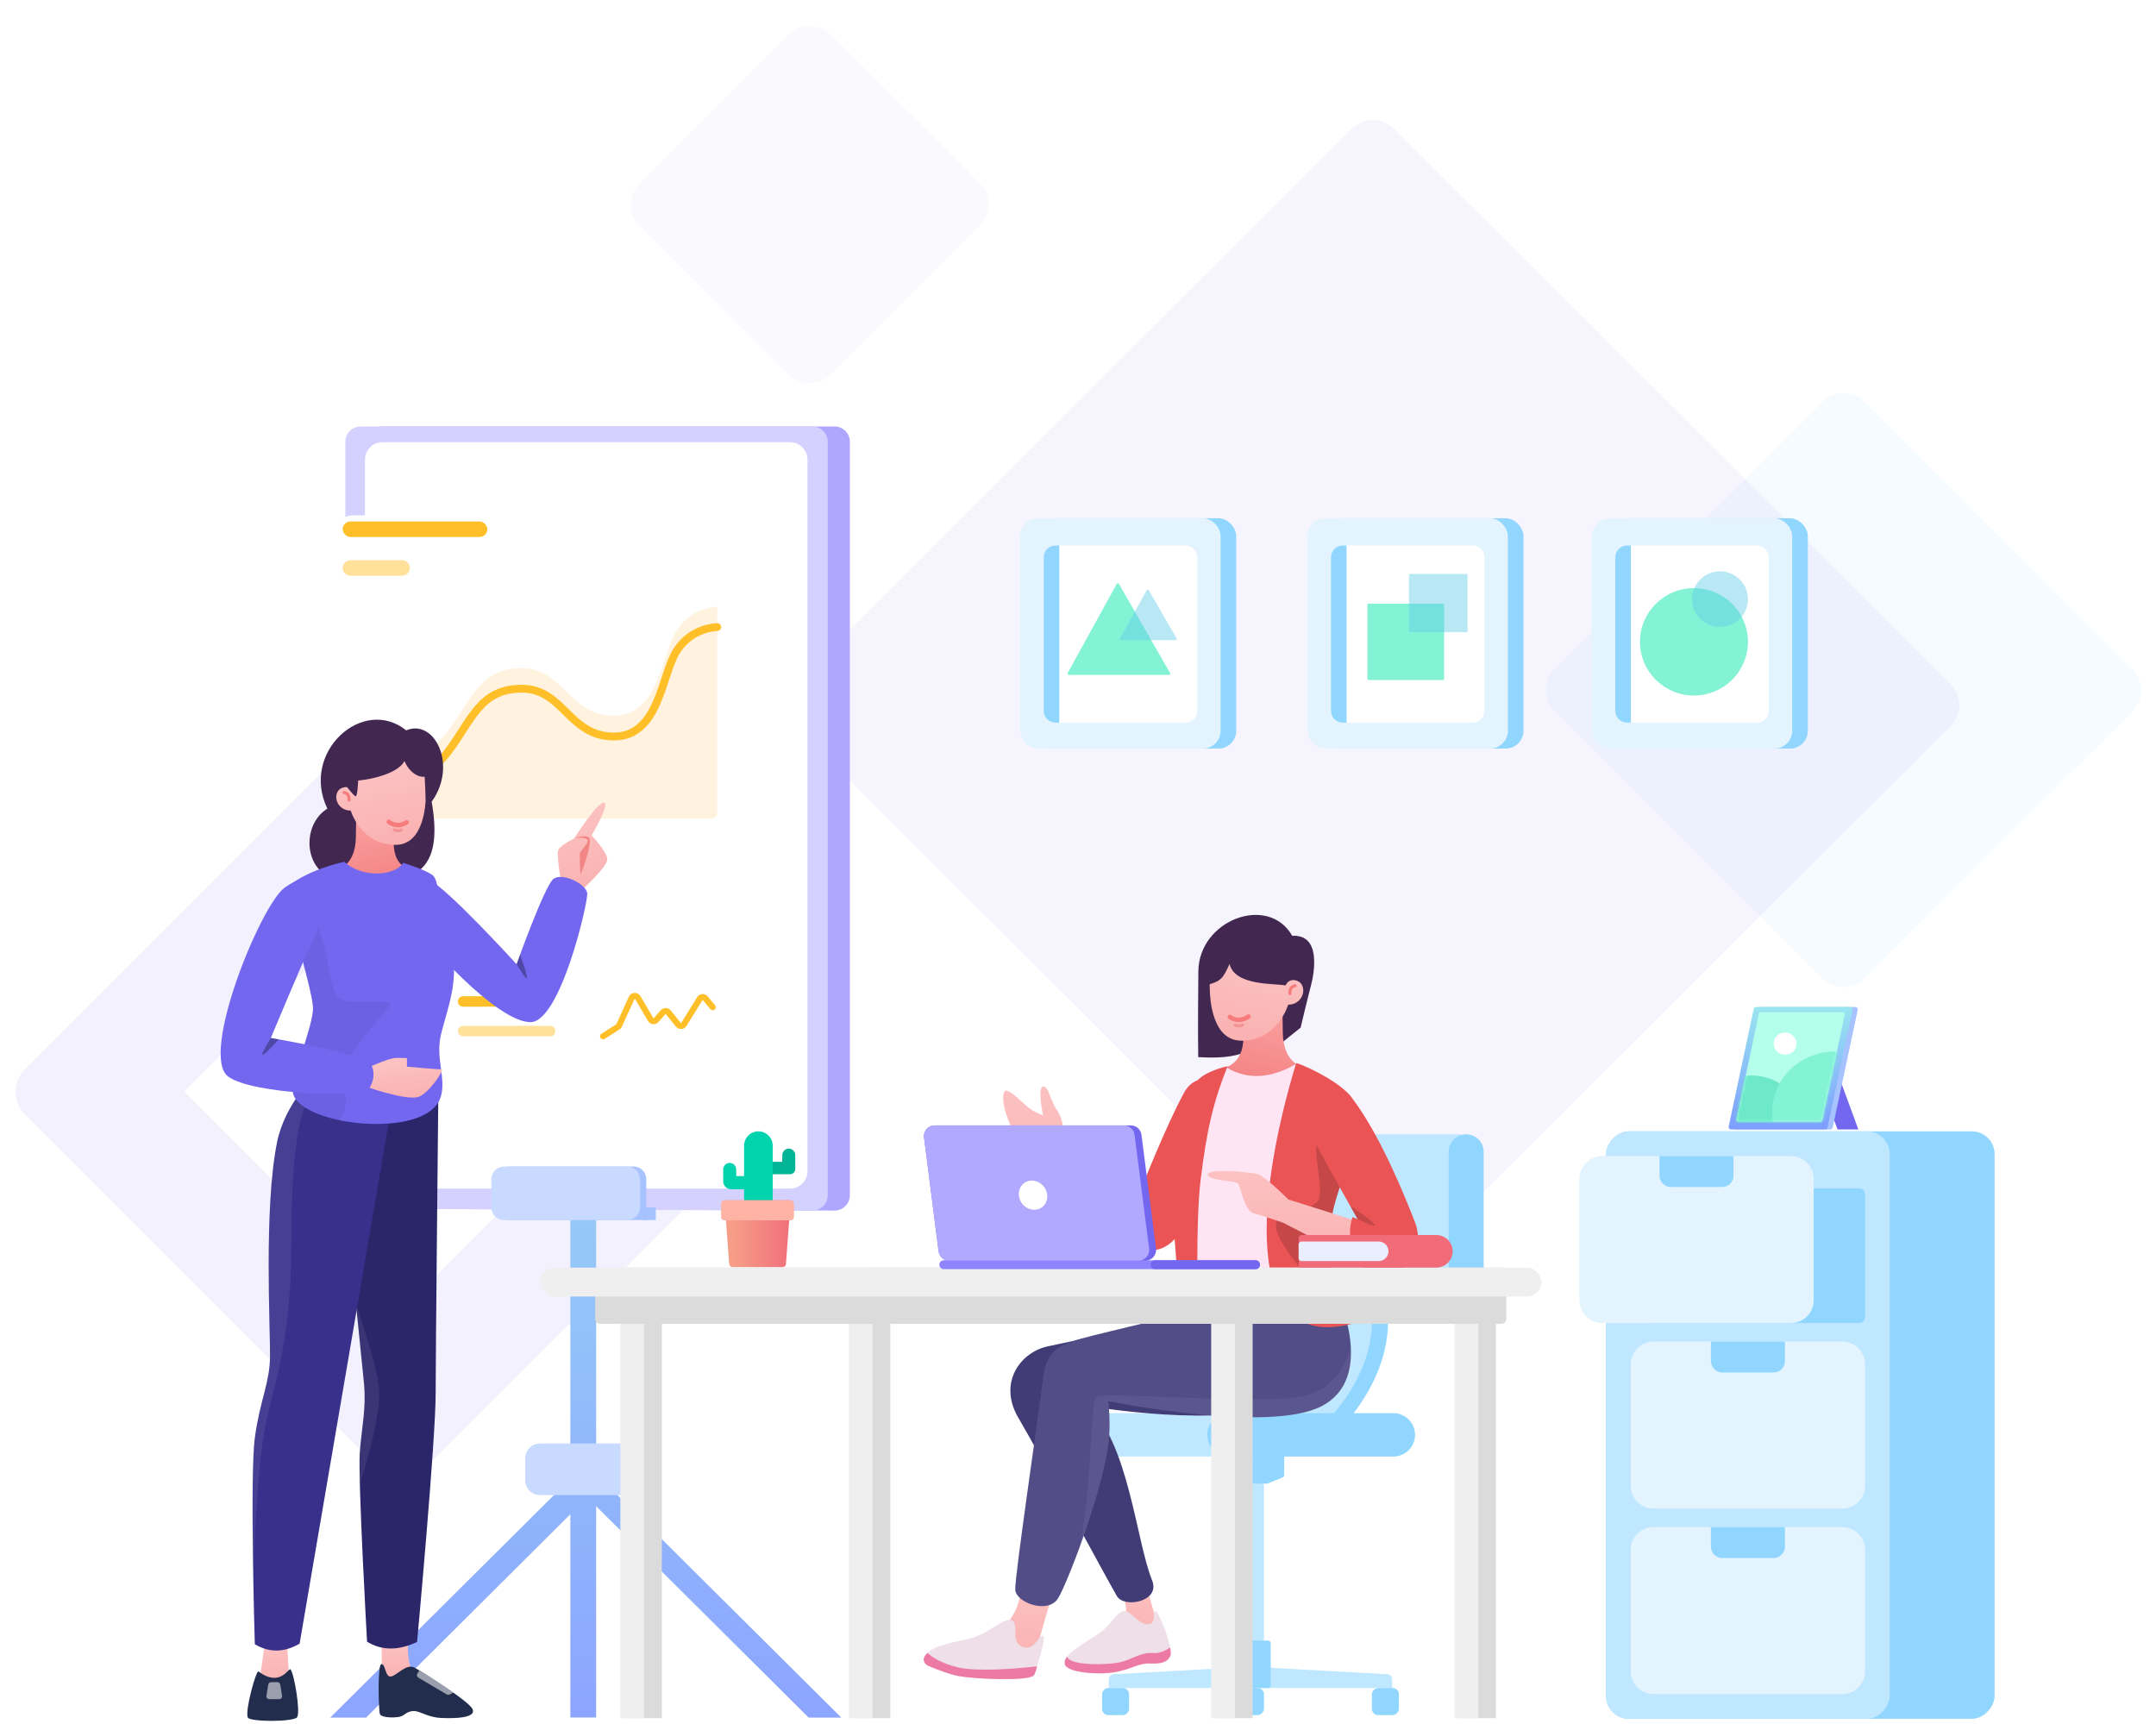 <svg width="728" height="582" viewBox="0 0 728 582" fill="none" xmlns="http://www.w3.org/2000/svg">
<path opacity="0.15" fill-rule="evenodd" clip-rule="evenodd" d="M524.947 240.08C521.03 236.173 521.03 229.827 524.947 225.92L615.439 135.65C619.342 131.756 625.661 131.756 629.564 135.65L720.056 225.92C723.973 229.827 723.973 236.173 720.056 240.08L629.564 330.35C625.661 334.244 619.342 334.244 615.439 330.35L524.947 240.08Z" fill="#BFE7FF"/>
<g opacity="0.038" filter="url(#filter0_f_13_4073)">
<path fill-rule="evenodd" clip-rule="evenodd" d="M215.964 76.156C212.048 72.249 212.048 65.903 215.964 61.996L266.385 11.699C270.288 7.805 276.607 7.805 280.51 11.699L330.931 61.996C334.848 65.903 334.848 72.249 330.931 76.156L280.51 126.453C276.607 130.346 270.288 130.346 266.385 126.453L215.964 76.156Z" fill="#7367F0"/>
</g>
<path opacity="0.066" fill-rule="evenodd" clip-rule="evenodd" d="M268.439 245.149C264.522 241.242 264.522 234.897 268.439 230.99L456.478 43.413C460.381 39.519 466.699 39.519 470.602 43.413L658.641 230.99C662.558 234.897 662.558 241.242 658.641 245.149L470.602 432.726C466.699 436.62 460.381 436.62 456.478 432.726L268.439 245.149Z" fill="#7367F0"/>
<path opacity="0.09" fill-rule="evenodd" clip-rule="evenodd" d="M143.744 240.969C139.509 236.733 132.633 236.742 128.387 240.988L8.452 360.923C4.206 365.169 4.197 372.045 8.433 376.28L128.074 495.921C132.309 500.157 139.185 500.148 143.431 495.902L263.366 375.967C267.612 371.721 267.62 364.845 263.385 360.61L143.744 240.969ZM62.193 368.535L135.999 294.729L209.624 368.354L135.818 442.16L62.193 368.535Z" fill="#7367F0"/>
<path fill-rule="evenodd" clip-rule="evenodd" d="M201.293 347L201.292 490.767L201.439 490.625L201.405 497.757L284.073 579.951H273.053L201.292 508.567L201.293 579.912H192.588L192.588 511.289L123.608 579.951H111.5L192.588 499.308L192.588 347H201.293Z" fill="url(#paint0_linear_13_4073)"/>
<path fill-rule="evenodd" clip-rule="evenodd" d="M217.613 492.4C217.613 489.639 215.375 487.4 212.613 487.4H182.355C179.594 487.4 177.355 489.639 177.355 492.4V499.814C177.355 502.575 179.594 504.814 182.355 504.814H212.613C215.375 504.814 217.613 502.575 217.613 499.814V492.4Z" fill="#C8DAFF"/>
<path fill-rule="evenodd" clip-rule="evenodd" d="M129.25 144H281.801C284.655 144 286.967 146.304 286.967 149.146V403.6C286.967 406.363 284.781 408.618 282.038 408.741L281.781 408.747L129.23 408.156C126.385 408.145 124.084 405.844 124.084 403.009V149.146C124.084 146.304 126.397 144 129.25 144Z" fill="#AFA7FF"/>
<path fill-rule="evenodd" clip-rule="evenodd" d="M121.777 144H274.329C277.182 144 279.495 146.304 279.495 149.146V403.6C279.495 406.363 277.309 408.618 274.565 408.741L274.309 408.747L121.757 408.156C118.912 408.145 116.611 405.844 116.611 403.009V149.146C116.611 146.304 118.924 144 121.777 144Z" fill="#D5D1FF"/>
<path fill-rule="evenodd" clip-rule="evenodd" d="M129.141 149.317H266.755C270.019 149.317 272.665 151.953 272.665 155.204V395.436C272.665 398.688 270.019 401.323 266.755 401.323H129.141C125.877 401.323 123.23 398.688 123.23 395.436V155.204C123.23 151.953 125.877 149.317 129.141 149.317Z" fill="white"/>
<path fill-rule="evenodd" clip-rule="evenodd" d="M172.33 393.88H213.958C216.316 393.88 218.228 395.784 218.228 398.133V411.957H172.33C169.972 411.957 168.061 410.052 168.061 407.703V398.133C168.061 395.784 169.972 393.88 172.33 393.88Z" fill="#A7C3FF"/>
<path fill-rule="evenodd" clip-rule="evenodd" d="M217.16 407.703H221.43V411.957H217.16V407.703Z" fill="#A7C3FF"/>
<path fill-rule="evenodd" clip-rule="evenodd" d="M170.195 393.88H211.823C214.181 393.88 216.093 395.784 216.093 398.133V407.703C216.093 410.052 214.181 411.957 211.823 411.957H170.195C167.837 411.957 165.926 410.052 165.926 407.703V398.133C165.926 395.784 167.837 393.88 170.195 393.88Z" fill="#C8DAFF"/>
<rect x="349.771" y="175" width="67.653" height="77.75" rx="6" fill="#91D6FF"/>
<rect x="344.5" y="175" width="67.653" height="77.75" rx="6" fill="#E3F4FF"/>
<path fill-rule="evenodd" clip-rule="evenodd" d="M352.408 188.173C352.408 185.964 354.199 184.173 356.408 184.173H400.246C402.456 184.173 404.246 185.964 404.246 188.173V240.014C404.246 242.224 402.456 244.014 400.246 244.014H356.408C354.199 244.014 352.408 242.224 352.408 240.014V188.173Z" fill="white"/>
<path d="M352.408 188.173C352.408 185.964 354.199 184.173 356.408 184.173H357.68V244.014H356.408C354.199 244.014 352.408 242.224 352.408 240.014V188.173Z" fill="#91D6FF"/>
<path fill-rule="evenodd" clip-rule="evenodd" d="M394.763 227.879C395.073 227.879 395.267 227.544 395.112 227.275L377.804 197.118C377.648 196.845 377.253 196.848 377.102 197.124L360.501 227.281C360.353 227.55 360.547 227.879 360.854 227.879H394.763Z" fill="#83F2D5"/>
<path opacity="0.447" fill-rule="evenodd" clip-rule="evenodd" d="M396.94 216.134C397.25 216.134 397.444 215.798 397.289 215.529L387.904 199.279C387.747 199.008 387.354 199.011 387.202 199.286L378.201 215.536C378.052 215.804 378.246 216.134 378.553 216.134H396.94Z" fill="#63CBE8"/>
<rect x="446.771" y="175" width="67.653" height="77.75" rx="6" fill="#91D6FF"/>
<rect x="441.5" y="175" width="67.653" height="77.75" rx="6" fill="#E3F4FF"/>
<path fill-rule="evenodd" clip-rule="evenodd" d="M449.408 188.173C449.408 185.964 451.199 184.173 453.408 184.173H497.246C499.456 184.173 501.246 185.964 501.246 188.173V240.014C501.246 242.224 499.456 244.014 497.246 244.014H453.408C451.199 244.014 449.408 242.224 449.408 240.014V188.173Z" fill="white"/>
<rect x="461.709" y="203.829" width="25.919" height="25.771" rx="0.403" fill="#83F2D5"/>
<rect opacity="0.447" x="475.766" y="193.782" width="19.769" height="19.656" rx="0.403" fill="#63CBE8"/>
<path d="M449.408 188.173C449.408 185.964 451.199 184.173 453.408 184.173H454.68V244.014H453.408C451.199 244.014 449.408 242.224 449.408 240.014V188.173Z" fill="#91D6FF"/>
<rect x="542.771" y="175" width="67.653" height="77.75" rx="6" fill="#91D6FF"/>
<rect x="537.5" y="175" width="67.653" height="77.75" rx="6" fill="#E3F4FF"/>
<path fill-rule="evenodd" clip-rule="evenodd" d="M545.408 188.173C545.408 185.964 547.199 184.173 549.408 184.173H593.246C595.456 184.173 597.246 185.964 597.246 188.173V240.014C597.246 242.224 595.456 244.014 593.246 244.014H549.408C547.199 244.014 545.408 242.224 545.408 240.014V188.173Z" fill="white"/>
<ellipse cx="571.985" cy="216.714" rx="18.231" ry="18.127" fill="#83F2D5"/>
<ellipse opacity="0.447" cx="580.771" cy="202.3" rx="9.445" ry="9.391" fill="#63CBE8"/>
<path d="M545.408 188.173C545.408 185.964 547.199 184.173 549.408 184.173H550.68V244.014H549.408C547.199 244.014 545.408 242.224 545.408 240.014V188.173Z" fill="#91D6FF"/>
<g filter="url(#filter1_dd_13_4073)">
<path fill-rule="evenodd" clip-rule="evenodd" d="M103.5 319.389C103.5 316.413 105.913 314 108.889 314H254.981C257.957 314 260.369 316.413 260.369 319.389V366.9C260.369 369.876 257.957 372.289 254.981 372.289H108.889C105.913 372.289 103.5 369.876 103.5 366.9V319.389Z" fill="white"/>
</g>
<path opacity="0.465" d="M154.615 348.149C154.615 347.173 155.406 346.383 156.382 346.383H185.75C186.726 346.383 187.517 347.173 187.517 348.149C187.517 349.124 186.726 349.915 185.75 349.915H156.382C155.406 349.915 154.615 349.124 154.615 348.149Z" fill="#FFBF29"/>
<path d="M154.615 338.14C154.615 337.164 155.406 336.373 156.382 336.373H174C174.975 336.373 175.766 337.164 175.766 338.14C175.766 339.115 174.975 339.906 174 339.906H156.382C155.406 339.906 154.615 339.115 154.615 338.14Z" fill="#FFBF29"/>
<path d="M212.343 336.535C212.847 335.425 214.154 334.935 215.261 335.441C215.627 335.608 215.94 335.872 216.166 336.204L216.247 336.331L220.567 343.695C220.609 343.765 220.699 343.788 220.769 343.747L220.787 343.734L220.804 343.718L223.103 341.113C223.909 340.199 225.302 340.114 226.213 340.922C226.273 340.975 226.33 341.031 226.384 341.09L226.462 341.181L229.834 345.331C229.885 345.394 229.977 345.403 230.04 345.352L230.058 345.335L230.072 345.315L235.398 336.691C236.038 335.654 237.396 335.334 238.431 335.975C238.591 336.075 238.738 336.194 238.867 336.331L238.961 336.436L241.442 339.408C241.807 339.845 241.749 340.494 241.313 340.859C240.902 341.204 240.301 341.172 239.928 340.8L239.865 340.73L237.384 337.758C237.374 337.746 237.362 337.736 237.349 337.728C237.291 337.692 237.219 337.701 237.172 337.745L237.147 337.775L231.821 346.4C231.692 346.609 231.529 346.795 231.339 346.95C230.428 347.693 229.102 347.586 228.321 346.727L228.239 346.632L224.867 342.483C224.862 342.476 224.857 342.471 224.851 342.465C224.8 342.42 224.727 342.417 224.673 342.452L224.643 342.478L222.344 345.083C222.191 345.257 222.011 345.406 221.811 345.523C220.797 346.121 219.501 345.813 218.859 344.842L218.795 344.739L214.474 337.376C214.459 337.349 214.436 337.329 214.408 337.316C214.347 337.288 214.276 337.306 214.235 337.356L214.214 337.389L210.004 346.647C209.847 346.992 209.605 347.29 209.301 347.513L209.184 347.593L204.192 350.782C203.714 351.088 203.078 350.947 202.773 350.467C202.484 350.014 202.594 349.421 203.01 349.098L203.087 349.044L208.078 345.855C208.094 345.845 208.108 345.832 208.119 345.817L208.133 345.792L212.343 336.535Z" fill="#FFBF29"/>
<ellipse cx="132.583" cy="343.733" rx="12.044" ry="12.07" fill="#FFBF29"/>
<g filter="url(#filter2_dd_13_4073)">
<path fill-rule="evenodd" clip-rule="evenodd" d="M103.5 171C103.5 166.582 107.082 163 111.5 163H251.977C256.395 163 259.977 166.582 259.977 171V287.215C259.977 291.633 256.395 295.215 251.977 295.215H111.5C107.082 295.215 103.5 291.633 103.5 287.215V171Z" fill="white"/>
</g>
<mask id="mask0_13_4073" style="mask-type:alpha" maskUnits="userSpaceOnUse" x="103" y="163" width="157" height="133">
<path fill-rule="evenodd" clip-rule="evenodd" d="M103.5 171C103.5 166.582 107.082 163 111.5 163H251.977C256.395 163 259.977 166.582 259.977 171V287.215C259.977 291.633 256.395 295.215 251.977 295.215H111.5C107.082 295.215 103.5 291.633 103.5 287.215V171Z" fill="white"/>
</mask>
<g mask="url(#mask0_13_4073)">
<path opacity="0.415" fill-rule="evenodd" clip-rule="evenodd" d="M124.434 263.043C124.434 263.043 142.994 257.736 151.178 246.904C159.362 236.073 162.121 225.574 176.197 225.574C190.273 225.574 192.077 241.654 207.293 241.654C222.509 241.654 223.341 221.147 228.399 213.005C233.456 204.862 242.184 204.862 242.184 204.862V274.617C242.184 275.589 241.396 276.377 240.424 276.377H126.194C125.222 276.377 124.434 275.589 124.434 274.617V263.043Z" fill="#FFE3B5"/>
<g filter="url(#filter3_d_13_4073)">
<path d="M124.434 264.167C124.434 264.167 142.994 258.837 151.178 247.959C159.362 237.08 162.121 226.535 176.197 226.535C190.273 226.535 192.077 242.685 207.293 242.685C222.509 242.685 223.341 222.09 228.399 213.912C233.456 205.734 242.184 205.734 242.184 205.734" stroke="#FFBF29" stroke-width="2.64" stroke-linecap="round"/>
</g>
<rect x="115.711" y="176.082" width="48.844" height="5.233" rx="2.616" fill="#FFBF29"/>
<path opacity="0.465" d="M115.711 191.78C115.711 190.335 116.882 189.164 118.327 189.164H135.772C137.217 189.164 138.389 190.335 138.389 191.78C138.389 193.225 137.217 194.397 135.772 194.397H118.327C116.882 194.397 115.711 193.225 115.711 191.78Z" fill="#FFBF29"/>
<ellipse cx="229.535" cy="179.134" rx="3.053" ry="3.052" fill="white"/>
<ellipse cx="238.258" cy="179.134" rx="3.053" ry="3.052" fill="white"/>
<ellipse cx="246.981" cy="179.134" rx="3.053" ry="3.052" fill="white"/>
</g>
<path fill-rule="evenodd" clip-rule="evenodd" d="M470.068 566.984C470.068 566.092 469.371 565.355 468.48 565.306L428.455 563.108H416.181L375.993 565.307C375.103 565.356 374.405 566.092 374.405 566.984V569.965H470.068V566.984Z" fill="#BFE7FF"/>
<path fill-rule="evenodd" clip-rule="evenodd" d="M426.791 494.996H417.68V563.565H426.791V494.996Z" fill="#BFE7FF"/>
<rect width="13.666" height="15.999" rx="0.84" transform="matrix(-1 0 0 1 429.068 553.966)" fill="#91D6FF"/>
<path fill-rule="evenodd" clip-rule="evenodd" d="M433.625 490.808C433.625 490.344 433.249 489.968 432.785 489.968H411.688C411.224 489.968 410.848 490.344 410.848 490.808V498.085C410.848 498.428 411.057 498.737 411.375 498.865L416.392 500.878C416.491 500.918 416.597 500.939 416.705 500.939H427.768C427.876 500.939 427.982 500.918 428.081 500.878L433.098 498.865C433.416 498.737 433.625 498.428 433.625 498.085V490.808Z" fill="#91D6FF"/>
<rect width="9.111" height="9.143" rx="2.1" transform="matrix(-1 0 0 1 472.346 569.965)" fill="#91D6FF"/>
<rect width="9.111" height="9.143" rx="2.1" transform="matrix(-1 0 0 1 381.238 569.965)" fill="#91D6FF"/>
<rect width="9.111" height="9.143" rx="2.1" transform="matrix(-1 0 0 1 426.791 569.965)" fill="#91D6FF"/>
<path fill-rule="evenodd" clip-rule="evenodd" d="M433.17 484.482C433.17 480.443 429.895 477.168 425.856 477.168L368.509 477.168C364.469 477.168 361.195 480.443 361.195 484.482C361.195 488.522 364.469 491.796 368.509 491.796H425.856C429.895 491.796 433.17 488.522 433.17 484.482Z" fill="#BFE7FF"/>
<path fill-rule="evenodd" clip-rule="evenodd" d="M468.701 409.513H455.946C455.946 409.513 455.946 427.798 455.946 446.084C455.946 464.369 435.447 482.654 435.447 482.654H452.302C452.302 482.654 468.701 467.082 468.701 446.084C468.701 427.798 468.701 409.513 468.701 409.513Z" fill="#91D6FF"/>
<path fill-rule="evenodd" clip-rule="evenodd" d="M463.234 409.513H450.479C450.479 409.513 450.479 427.798 450.479 446.084C450.479 464.369 429.98 482.654 429.98 482.654H445.013C445.013 482.654 463.234 467.51 463.234 446.084C463.234 427.798 463.234 409.513 463.234 409.513Z" fill="#BFE7FF"/>
<path fill-rule="evenodd" clip-rule="evenodd" d="M500.588 391.4C500.588 386.761 496.827 383 492.188 383H426.504C421.865 383 418.104 386.761 418.104 391.4V428.415C418.104 433.054 421.865 436.815 426.504 436.815H492.188C496.827 436.815 500.588 433.054 500.588 428.415V391.4Z" fill="#BFE7FF"/>
<path fill-rule="evenodd" clip-rule="evenodd" d="M500.982 388.907C500.982 385.645 498.338 383 495.076 383C491.814 383 489.169 385.645 489.169 388.907V430.909C489.169 434.171 491.814 436.815 495.076 436.815C498.338 436.815 500.982 434.171 500.982 430.909L500.982 388.907Z" fill="#91D6FF"/>
<path fill-rule="evenodd" clip-rule="evenodd" d="M477.812 484.482C477.812 480.443 474.538 477.168 470.498 477.168L414.974 477.168C410.934 477.168 407.66 480.443 407.66 484.482C407.66 488.522 410.934 491.796 414.974 491.796H470.498C474.538 491.796 477.812 488.522 477.812 484.482Z" fill="#91D6FF"/>
<path fill-rule="evenodd" clip-rule="evenodd" d="M377.61 534.415C377.61 534.415 382.856 545.01 378.555 548.349C374.248 551.688 362.872 557.946 362.872 557.946L393.012 556.052L386.312 532.944L377.61 534.415Z" fill="url(#paint1_linear_13_4073)"/>
<path fill-rule="evenodd" clip-rule="evenodd" d="M390.025 544.003C389.076 544.455 390.636 548.712 387.299 548.413C383.963 548.115 381.868 543.714 379.408 544C376.947 544.285 375.385 548.717 370.7 551.803C366.017 554.89 359.072 558.572 359.537 561.675C360.002 564.779 370.931 565.61 376.468 564.582C382.005 563.556 384.589 561.33 388.181 561.507C391.773 561.685 394.031 561.245 395.157 558.939C396.282 556.632 391.119 543.48 390.025 544.003Z" fill="#EEDFE8"/>
<path fill-rule="evenodd" clip-rule="evenodd" d="M389.758 558.167L389.451 558.149C384.999 557.774 381.945 560.574 377.708 561.363C373.47 562.153 362.295 562.426 360.51 559.775C360.425 559.65 360.347 559.521 360.274 559.391C359.674 560.128 359.392 560.917 359.537 561.836C360.002 564.789 370.932 565.58 376.469 564.603C382.006 563.626 384.591 561.507 388.183 561.676L388.822 561.7C392.045 561.788 394.101 561.294 395.16 559.232C395.417 558.729 395.359 557.649 395.101 556.283C393.598 557.311 391.702 558.226 389.758 558.167Z" fill="#EC7AA5"/>
<path fill-rule="evenodd" clip-rule="evenodd" d="M423.011 441.032C413.887 441.439 363.101 452.672 353.875 454.58C344.648 456.488 336.847 466.814 343.883 478.772C351.785 492.194 372.175 530.314 377.126 538.907C379.576 543.16 391.937 540.775 389.034 533.636C383.621 520.329 381.107 486.898 367.307 474.709C367.307 474.709 413.717 482.786 433.764 473.534C448.333 466.808 445.037 440.047 423.011 441.032Z" fill="#413C75"/>
<path fill-rule="evenodd" clip-rule="evenodd" d="M359.357 384.074C359.357 384.074 359.461 378.65 356.864 374.77C354.266 370.89 354.163 366.768 352.198 366.903C350.232 367.038 352.179 376.618 352.179 376.618C352.179 376.618 349.685 375.665 347.893 374.46C346.102 373.255 340.669 367.314 339.399 368.367C337.247 370.16 340.714 380.279 342.602 382.302C344.497 384.326 353.846 389.98 353.846 389.98L381.381 417.719L385.498 402.993L359.357 384.074Z" fill="url(#paint2_linear_13_4073)"/>
<path fill-rule="evenodd" clip-rule="evenodd" d="M414.432 381.625C410.187 391.47 402.415 409.556 399.211 414.951C395.196 421.708 388.865 424.685 381.451 419.672C379.9 418.623 375.446 414.954 375.446 414.954C376.105 408.532 378.504 403.164 382.64 398.849L385.449 401.172C385.449 401.172 393.415 380.752 399.823 368.923C405.372 358.689 420.893 366.659 414.432 381.625Z" fill="#EA5455"/>
<path fill-rule="evenodd" clip-rule="evenodd" d="M385.367 401.183C385.367 401.183 383.228 408.44 382.728 408.019C382.227 407.599 383.11 399.286 383.11 399.286L385.367 401.183Z" fill="black" fill-opacity="0.16"/>
<path fill-rule="evenodd" clip-rule="evenodd" d="M432.778 343.411V352.123L439.175 346.972C439.175 346.972 441.142 338.626 442.741 332.427C443.744 328.539 446.187 315.384 436.351 316C428.293 301.796 404.827 310.587 404.64 327.94C404.416 348.811 404.599 356.937 404.599 356.937C417.869 357.698 425.337 355.78 432.778 343.411Z" fill="#422851"/>
<path fill-rule="evenodd" clip-rule="evenodd" d="M439.314 359.997C439.314 359.997 433.364 358.6 433.157 348.85C432.951 339.099 433.096 335.77 433.096 335.77L419.988 335.534C419.988 335.534 419.845 346.401 419.843 350.332C419.837 359.889 412.809 360.672 412.809 360.672C412.809 360.672 414.01 368.558 425.888 369.225C435.161 369.748 439.314 359.997 439.314 359.997Z" fill="url(#paint3_linear_13_4073)"/>
<path fill-rule="evenodd" clip-rule="evenodd" d="M436.15 330.901C441.998 330.675 441.044 339.235 434.97 339.224C434.97 339.224 431.442 351.384 419.192 351.384C409.244 351.384 408.597 337.211 408.507 334.384C408.41 331.369 408.398 321.465 408.398 321.465L436.378 321.452L436.15 330.901Z" fill="url(#paint4_linear_13_4073)"/>
<path fill-rule="evenodd" clip-rule="evenodd" d="M436.603 330.845C434.18 331.245 434.474 332.849 433.815 332.709C430.469 331.997 416.925 332.936 415.181 325.488C413.011 330.141 412.48 331.285 407.702 332.534V318.899L437.924 316C437.924 316 437.455 330.704 436.603 330.845Z" fill="#422851"/>
<path d="M421.555 343.215C421.555 343.215 418.637 345.685 415.258 343.372" stroke="#F77B7B" stroke-width="1.5" stroke-linecap="round"/>
<path d="M419.629 346.076C418.721 346.494 417.847 346.525 417.067 346.107" stroke="#F49494" stroke-linecap="round"/>
<path d="M435.555 335.505C435.495 334.132 435.914 333.041 437.314 332.822" stroke="#F77B7B" stroke-linecap="round"/>
<path fill-rule="evenodd" clip-rule="evenodd" d="M437.984 359C430.516 363.574 421.882 365.251 413.845 360.284C400.73 386.145 397.461 417.002 400.616 451.106C419.741 458.678 435.815 457.189 449.5 448.534L437.984 359Z" fill="#FFE4F4"/>
<path fill-rule="evenodd" clip-rule="evenodd" d="M344.915 534.84C344.915 534.84 345.073 547.311 334.797 551.974C324.528 556.635 317.211 556.355 318.143 559.959C319.074 563.563 345.804 563.418 348.3 560.599C350.428 558.201 355.054 535.872 356.328 537.579L344.915 534.84Z" fill="url(#paint5_linear_13_4073)"/>
<path fill-rule="evenodd" clip-rule="evenodd" d="M352.379 552.452C350.804 551.319 349.48 557.853 345.203 556.036C340.925 554.219 344.298 548.213 341.606 547.105C338.914 545.998 333.716 551.953 326.812 553.401C319.908 554.848 314.303 556.114 312.71 558.801C311.338 561.111 312.71 561.849 312.71 561.849C312.71 561.849 319.356 565.168 323.486 565.899C329.486 566.96 346.825 567.667 348.725 565.732C349.892 564.545 353.167 553.019 352.379 552.452Z" fill="#EEDFE8"/>
<path fill-rule="evenodd" clip-rule="evenodd" d="M312.335 559.073C311.033 561.196 313.087 562.3 313.333 562.422L314.324 562.844C316.204 563.626 320.446 565.302 323.581 565.901C329.329 567 347.128 567.651 349.043 565.762C349.379 565.43 349.795 564.217 350.197 562.641L348.976 562.774C343.098 563.397 329.977 564.524 323.502 562.998C317.754 561.644 314.608 559.417 313.173 558.117C312.824 558.416 312.542 558.734 312.335 559.073Z" fill="#EC7AA5"/>
<path fill-rule="evenodd" clip-rule="evenodd" d="M451.602 437.177C451.602 437.177 464.868 465.192 446.225 474.812C428.196 484.115 374.224 473.112 374.224 473.112C374.224 473.112 375.189 480.877 374.224 487.802C371.706 505.889 359.726 536.023 357.192 539.809C353.687 545.046 343.01 541.097 342.809 536.737C342.607 532.377 350.857 476.693 352.112 466.075C353.36 455.456 357.3 453.913 368.809 451.01C371.453 450.343 402.72 442.573 405.584 442.8C430.195 444.746 451.602 437.177 451.602 437.177Z" fill="#524D87"/>
<path fill-rule="evenodd" clip-rule="evenodd" d="M437.06 471.921C419.211 473.921 371.956 469.798 370.058 471.671C368.246 473.46 368.549 504.575 364.484 522.585L365.102 520.884C368.925 510.267 372.894 497.354 374.224 487.802C375.189 480.877 374.224 473.112 374.224 473.112L376.401 473.533C386.66 475.46 430.36 482.999 446.225 474.812C454.822 470.376 458.33 463.006 456.749 452.703C454.027 464.349 447.464 470.755 437.06 471.921Z" fill="white" fill-opacity="0.056"/>
<path fill-rule="evenodd" clip-rule="evenodd" d="M437.657 359.021C425.288 399.537 417.871 456.979 456.499 446.986C435.98 409.206 463.875 392.202 457.552 372.676C455.39 366 437.818 358.497 437.657 359.021Z" fill="#EA5455"/>
<path fill-rule="evenodd" clip-rule="evenodd" d="M451.607 375.846C437.628 377.955 449.152 402.362 444.537 406.039C439.923 409.716 431.891 410.113 431.025 412.359C429.285 416.874 437.699 428.271 456.267 446.551L456.5 446.986C438.625 414.076 457.488 396.931 458.469 380.151C456.398 376.903 454.11 375.468 451.607 375.846Z" fill="black" fill-opacity="0.16"/>
<path fill-rule="evenodd" clip-rule="evenodd" d="M414.5 360C409.78 371.838 407.511 381.127 405.394 398.503C403.629 412.975 404.513 442.84 404.513 442.84L398.68 443.987C398.68 443.987 394.51 397.848 395.904 391.907C398.244 381.938 399.829 376.113 402.918 367C404.62 361.998 414.5 360 414.5 360Z" fill="#EA5455"/>
<path fill-rule="evenodd" clip-rule="evenodd" d="M435.06 405.017C435.06 405.017 427.444 397.392 424.807 396.507C422.169 395.622 407.722 394.559 407.82 396.559C407.931 398.701 417.227 398.578 418.087 399.632C418.946 400.685 420.142 408.888 423.391 409.697C426.634 410.506 433.357 412.9 433.357 412.9L463.281 428.362L460.093 412.901L435.06 405.017Z" fill="url(#paint6_linear_13_4073)"/>
<path fill-rule="evenodd" clip-rule="evenodd" d="M457.98 372.731C467.057 385.542 474.807 405.056 477.782 412.664C480.756 420.272 477.756 431.747 464.675 429.494C463.118 429.226 460.584 428.24 460.584 428.24C455.775 421.647 454.931 415.987 456.726 410.947L458.418 411.661C458.418 411.661 445.417 388.617 442.242 382.439C436.94 372.122 449.985 361.444 457.98 372.731Z" fill="#EA5455"/>
<path fill-rule="evenodd" clip-rule="evenodd" d="M458.417 411.661C458.417 411.661 465.021 414.887 464.19 413.468C463.36 412.049 455.902 407.182 455.902 407.182L458.417 411.661Z" fill="black" fill-opacity="0.16"/>
<path fill-rule="evenodd" clip-rule="evenodd" d="M288.639 432.555H300.639V580.135H288.639V432.555Z" fill="#DBDBDB"/>
<path fill-rule="evenodd" clip-rule="evenodd" d="M286.639 432.555H294.639V580.135H286.639V432.555Z" fill="#EFEFEF"/>
<path fill-rule="evenodd" clip-rule="evenodd" d="M211.475 432.555H223.475V580.135H211.475V432.555Z" fill="#DBDBDB"/>
<path fill-rule="evenodd" clip-rule="evenodd" d="M209.475 432.555H217.475V580.135H209.475L209.475 432.555Z" fill="#EFEFEF"/>
<path fill-rule="evenodd" clip-rule="evenodd" d="M493.133 432.555H505.133V580.135H493.133V432.555Z" fill="#DBDBDB"/>
<path fill-rule="evenodd" clip-rule="evenodd" d="M491.133 432.555H499.133V580.135H491.133L491.133 432.555Z" fill="#EFEFEF"/>
<path fill-rule="evenodd" clip-rule="evenodd" d="M410.971 432.555L422.971 432.555V580.135H410.971V432.555Z" fill="#DBDBDB"/>
<path fill-rule="evenodd" clip-rule="evenodd" d="M408.971 432.555H416.971V580.135H408.971V432.555Z" fill="#EFEFEF"/>
<path fill-rule="evenodd" clip-rule="evenodd" d="M292.268 429.68C292.268 428.752 293.02 428 293.948 428H506.951C507.879 428 508.631 428.752 508.631 429.68V445.32C508.631 446.248 507.879 447 506.951 447H293.948C293.02 447 292.268 446.248 292.268 445.32V429.68Z" fill="#DBDBDB"/>
<path fill-rule="evenodd" clip-rule="evenodd" d="M200.977 429.68C200.977 428.752 201.729 428 202.657 428H414.747C415.675 428 416.427 428.752 416.427 429.68V445.32C416.427 446.248 415.675 447 414.747 447H202.657C201.729 447 200.977 446.248 200.977 445.32V429.68Z" fill="#DBDBDB"/>
<rect x="182.5" y="428" width="338" height="9.761" rx="4.88" fill="#EFEFEF"/>
<path fill-rule="evenodd" clip-rule="evenodd" d="M258.855 396.469V392.281L264.139 392.281L264.139 390.06C264.139 388.833 265.125 387.839 266.34 387.839C267.556 387.839 268.542 388.833 268.542 390.06V394.692C268.542 395.674 267.753 396.469 266.781 396.469H258.855Z" fill="#02B596"/>
<path fill-rule="evenodd" clip-rule="evenodd" d="M244.199 398.881V394.883C244.199 393.656 245.185 392.662 246.401 392.662C247.617 392.662 248.602 393.656 248.602 394.883L248.602 397.103H251.243L251.244 386.887C251.244 384.188 253.412 382 256.087 382C258.762 382 260.93 384.188 260.93 386.887V412.208H251.244L251.243 401.545L246.841 401.546C245.382 401.546 244.199 400.353 244.199 398.881Z" fill="#02D3AF"/>
<path fill-rule="evenodd" clip-rule="evenodd" d="M244.619 405.269H266.983L265.384 426.79C265.34 427.378 264.854 427.834 264.269 427.834H247.334C246.749 427.834 246.263 427.378 246.219 426.79L244.619 405.269Z" fill="url(#paint7_linear_13_4073)"/>
<path fill-rule="evenodd" clip-rule="evenodd" d="M244.618 405.269H266.982C267.6 405.269 268.101 405.774 268.101 406.398V410.91C268.101 411.533 267.6 412.039 266.982 412.039H244.618C244.001 412.039 243.5 411.533 243.5 410.91V406.398C243.5 405.774 244.001 405.269 244.618 405.269Z" fill="#FFB3A4"/>
<path fill-rule="evenodd" clip-rule="evenodd" d="M317.174 427.027C317.174 426.195 317.849 425.52 318.681 425.52H423.938C424.77 425.52 425.445 426.195 425.445 427.027C425.445 427.86 424.77 428.535 423.938 428.535H318.681C317.849 428.535 317.174 427.86 317.174 427.027Z" fill="#8F84FF"/>
<path fill-rule="evenodd" clip-rule="evenodd" d="M388.496 427.027C388.496 426.195 389.171 425.52 390.004 425.52H423.937C424.77 425.52 425.445 426.195 425.445 427.027C425.445 427.86 424.77 428.535 423.937 428.535H390.004C389.171 428.535 388.496 427.86 388.496 427.027Z" fill="#7367F0"/>
<path fill-rule="evenodd" clip-rule="evenodd" d="M312.019 384.056C311.743 381.905 313.42 380 315.589 380H381.858C383.67 380 385.199 381.346 385.429 383.144L390.344 421.593C390.619 423.745 388.942 425.65 386.773 425.65H320.505C318.693 425.65 317.163 424.303 316.934 422.506L312.019 384.056Z" fill="#7367F0"/>
<path fill-rule="evenodd" clip-rule="evenodd" d="M312.019 384.056C311.743 381.905 313.42 380 315.589 380H379.524C381.335 380 382.865 381.346 383.095 383.144L388.01 421.593C388.285 423.745 386.608 425.65 384.439 425.65H320.505C318.693 425.65 317.163 424.303 316.934 422.506L312.019 384.056Z" fill="#B1A9FF"/>
<ellipse cx="348.815" cy="403.551" rx="4.648" ry="5.075" transform="rotate(-37 348.815 403.551)" fill="white"/>
<path fill-rule="evenodd" clip-rule="evenodd" d="M438.5 418C438.5 417.448 438.948 417 439.5 417H485C488.038 417 490.5 419.462 490.5 422.5C490.5 425.538 488.038 428 485 428H439.5C438.948 428 438.5 427.552 438.5 427V418Z" fill="#F16B79"/>
<path d="M438.5 420.2C438.5 419.648 438.948 419.2 439.5 419.2L465.533 419.2C467.356 419.2 468.833 420.677 468.833 422.5C468.833 424.323 467.356 425.8 465.533 425.8H439.5C438.948 425.8 438.5 425.352 438.5 424.8V420.2Z" fill="#EAEFFF"/>
<rect width="131.195" height="198.348" rx="7.68" transform="matrix(-1 0 0 1 673.5 382)" fill="#91D6FF"/>
<rect width="95.793" height="198.348" rx="7.68" transform="matrix(-1 0 0 1 638.098 382)" fill="#BFE7FF"/>
<path fill-rule="evenodd" clip-rule="evenodd" d="M629.768 523.304C629.768 519.062 626.329 515.624 622.088 515.624H558.314C554.072 515.624 550.634 519.062 550.634 523.304V564.316C550.634 568.558 554.072 571.996 558.314 571.996H622.088C626.329 571.996 629.768 568.558 629.768 564.316V523.304Z" fill="#E3F4FF"/>
<path d="M602.697 515.624H577.708V522.223C577.708 524.344 579.427 526.063 581.548 526.063H598.857C600.978 526.063 602.697 524.344 602.697 522.223V515.624Z" fill="#91D6FF"/>
<path fill-rule="evenodd" clip-rule="evenodd" d="M629.768 403.226C629.768 402.121 628.872 401.226 627.768 401.226H558.314C554.072 401.226 550.634 404.664 550.634 408.906V439.044C550.634 443.285 554.072 446.724 558.314 446.724H627.768C628.872 446.724 629.768 445.828 629.768 444.724V403.226Z" fill="#91D6FF"/>
<path fill-rule="evenodd" clip-rule="evenodd" d="M612.414 398.032C612.414 393.79 608.976 390.352 604.734 390.352H540.961C536.719 390.352 533.281 393.79 533.281 398.032V439.044C533.281 443.286 536.719 446.724 540.961 446.724H604.734C608.976 446.724 612.414 443.286 612.414 439.044V398.032Z" fill="#E3F4FF"/>
<path fill-rule="evenodd" clip-rule="evenodd" d="M629.768 460.668C629.768 456.426 626.329 452.988 622.088 452.988H558.314C554.072 452.988 550.634 456.426 550.634 460.668V501.68C550.634 505.922 554.072 509.36 558.314 509.36H622.088C626.329 509.36 629.768 505.922 629.768 501.68V460.668Z" fill="#E3F4FF"/>
<path d="M602.697 452.988H577.708V459.587C577.708 461.708 579.427 463.427 581.548 463.427H598.857C600.978 463.427 602.697 461.708 602.697 459.587V452.988Z" fill="#91D6FF"/>
<path d="M585.342 390.352H560.352V396.951C560.352 399.072 562.071 400.791 564.192 400.791H581.502C583.623 400.791 585.342 399.072 585.342 396.951V390.352Z" fill="#91D6FF"/>
<path fill-rule="evenodd" clip-rule="evenodd" d="M612.861 360.677H619.901L627.5 381.354H620.46L612.861 360.677Z" fill="#7367F0"/>
<path fill-rule="evenodd" clip-rule="evenodd" d="M593.925 340.633C594.004 340.264 594.33 340 594.707 340H626.512C627.02 340 627.4 340.469 627.294 340.967L618.835 380.72C618.756 381.09 618.43 381.354 618.052 381.354H586.248C585.739 381.354 585.36 380.885 585.465 380.387L593.925 340.633Z" fill="#A7C3FF"/>
<path fill-rule="evenodd" clip-rule="evenodd" d="M592.165 340.633C592.244 340.264 592.57 340 592.948 340H624.752C625.261 340 625.64 340.469 625.534 340.967L617.075 380.72C616.996 381.09 616.67 381.354 616.292 381.354H584.488C583.979 381.354 583.6 380.885 583.706 380.387L592.165 340.633Z" fill="url(#paint8_linear_13_4073)"/>
<path d="M593.903 342.293C593.973 341.961 594.267 341.723 594.607 341.723H622.211C622.669 341.723 623.011 342.145 622.916 342.593L615.339 378.199C615.268 378.532 614.974 378.769 614.634 378.769H587.03C586.572 378.769 586.23 378.347 586.326 377.899L593.903 342.293Z" fill="#B3FFEB"/>
<mask id="mask1_13_4073" style="mask-type:alpha" maskUnits="userSpaceOnUse" x="586" y="341" width="37" height="38">
<path d="M593.903 342.293C593.973 341.961 594.267 341.723 594.607 341.723H622.211C622.669 341.723 623.011 342.145 622.916 342.593L615.339 378.199C615.268 378.532 614.974 378.769 614.634 378.769H587.03C586.572 378.769 586.23 378.347 586.326 377.899L593.903 342.293Z" fill="white"/>
</mask>
<g mask="url(#mask1_13_4073)">
<ellipse cx="602.752" cy="352.385" rx="3.85" ry="3.769" fill="white"/>
<ellipse cx="591.477" cy="380.654" rx="17.875" ry="17.5" fill="#6DE9C9"/>
<ellipse cx="619.527" cy="375.539" rx="21.175" ry="20.462" fill="#83F2D5"/>
</g>
<path fill-rule="evenodd" clip-rule="evenodd" d="M114.116 297.293C102.393 294.58 101.621 278.588 110.534 273.041C101.342 253.892 122.598 234.879 137.159 246.605C146.704 242.544 154.637 258.389 145.755 270.695C149.479 291.826 141.899 297.287 128.236 297.519L114.116 297.293Z" fill="#422851"/>
<path fill-rule="evenodd" clip-rule="evenodd" d="M114.262 293.474C114.262 293.474 119.965 292.143 120.162 282.857C120.36 273.57 120.221 270.4 120.221 270.4L132.783 270.175C132.783 270.175 132.92 280.525 132.922 284.268C132.927 294.323 139.977 293.474 139.977 293.474C139.977 293.474 138.512 301.626 127.129 302.262C118.242 302.76 114.262 293.474 114.262 293.474Z" fill="url(#paint9_linear_13_4073)"/>
<path fill-rule="evenodd" clip-rule="evenodd" d="M117.294 265.763C111.69 265.548 112.604 273.7 118.425 273.689C118.425 273.689 121.807 285.27 133.545 285.27C143.079 285.27 143.699 271.772 143.785 269.08C143.878 266.208 143.89 256.776 143.89 256.776L117.076 256.764L117.294 265.763Z" fill="url(#paint10_linear_13_4073)"/>
<path d="M131.281 277.49C131.281 277.49 134.077 279.843 137.315 277.64" stroke="#F77B7B" stroke-width="1.5" stroke-linecap="round"/>
<path d="M133.127 280.215C133.997 280.614 134.834 280.643 135.582 280.245" stroke="#F49494" stroke-linecap="round"/>
<path d="M117.866 270.148C117.923 268.84 117.522 267.801 116.18 267.593" stroke="#F77B7B" stroke-linecap="round"/>
<path fill-rule="evenodd" clip-rule="evenodd" d="M116.408 264.756C116.408 264.756 119.479 268.852 120.101 268.873C120.723 268.895 120.941 263.546 120.941 263.546C124.709 263.26 134.245 261.373 136.582 256.977C138.217 260.856 141.342 262.579 143.395 262.248L143.784 270.489L144.742 253.922H115.656L116.408 264.756Z" fill="#422851"/>
<path fill-rule="evenodd" clip-rule="evenodd" d="M189.552 298.329C189.552 298.329 187.878 288.988 188.48 287.097C188.994 285.462 193.852 283.104 193.852 283.104C193.852 283.104 202.303 269.736 204.152 271.097C205.656 272.201 199.751 282.057 199.751 282.057C199.751 282.057 205.136 287.714 205.061 290.243C204.986 292.772 196.272 300.689 196.272 300.689L189.552 298.329Z" fill="url(#paint11_linear_13_4073)"/>
<path fill-rule="evenodd" clip-rule="evenodd" d="M194.035 282.97C194.035 282.97 197.778 282.46 198.373 283.627C198.881 284.621 195.772 287.439 195.772 288.232C195.772 289.024 195.816 295.021 196.066 295.076C196.316 295.13 199.815 285.289 199.069 283.207C198.455 281.499 194.035 282.97 194.035 282.97Z" fill="#F28585"/>
<path fill-rule="evenodd" clip-rule="evenodd" d="M145.05 297.224C139.433 294.889 132.632 301.592 136.775 307.991C143.395 318.223 167.833 345.088 179.097 345.128C189.215 345.163 198.51 304.919 198.297 301.711C198.084 298.503 189.871 294.49 186.888 296.756C183.897 299.021 174.438 325.569 174.438 325.569C174.438 325.569 150.755 299.598 145.05 297.224Z" fill="#7367F0"/>
<path fill-rule="evenodd" clip-rule="evenodd" d="M174.438 325.569C174.438 325.569 177.634 331.072 177.929 330.249C178.224 329.426 175.597 322.333 175.597 322.333L174.438 325.569Z" fill="black" fill-opacity="0.303"/>
<path fill-rule="evenodd" clip-rule="evenodd" d="M137.846 553.709C137.846 553.709 136.726 562.915 140.903 566.431C145.079 569.946 128.967 568.677 128.967 568.677L128.85 553.562L137.846 553.709Z" fill="url(#paint12_linear_13_4073)"/>
<path fill-rule="evenodd" clip-rule="evenodd" d="M128.813 561.868C130.248 561.945 130.019 566.26 131.944 566.08C133.868 565.899 137.122 561.598 139.912 563.044C142.808 564.549 158.68 574.602 159.614 577.186C160.66 580.066 153.891 580.281 149.052 580.071C144.207 579.86 141.974 577.68 139.622 577.734C137.265 577.788 136.708 579.257 134.945 579.662C133.157 580.073 128.683 580.011 128.268 578.724C127.835 577.388 127.384 561.79 128.813 561.868Z" fill="#222D4E"/>
<path fill-rule="evenodd" clip-rule="evenodd" d="M112.5 366C112.5 366 122.13 458.719 122.916 467.191C123.702 475.663 122.13 481.797 121.486 490.548C120.841 499.298 123.943 554.332 123.943 554.332C128.503 557.086 133.93 557.627 140.829 554.415C140.829 554.415 147.165 485.856 147.103 470.241C147.066 460.926 148.031 367.046 148.031 367.046L112.5 366Z" fill="#2B256A"/>
<path fill-rule="evenodd" clip-rule="evenodd" d="M127.889 467.952C128.68 473.818 126.555 484.928 121.514 501.283L121.451 498.594C121.378 495.038 121.376 492.265 121.474 490.726L121.486 490.548C122.109 482.089 123.599 476.075 122.988 468.031L122.855 466.544C122.525 463.116 121.499 453.058 120.213 440.553L120.919 442.596C124.824 454.002 127.147 462.454 127.889 467.952Z" fill="white" fill-opacity="0.077"/>
<path fill-rule="evenodd" clip-rule="evenodd" d="M141.595 564.068L140.947 565.056C140.635 565.533 140.784 566.175 141.275 566.465L150.841 572.116C151.135 572.289 151.496 572.301 151.8 572.147L153.077 571.503C149.357 568.797 145.63 566.376 141.595 564.068Z" fill="white" fill-opacity="0.541"/>
<path fill-rule="evenodd" clip-rule="evenodd" d="M96.959 555.204L97.768 569.234L87.4 569.508L89.349 555.204H96.959Z" fill="url(#paint13_linear_13_4073)"/>
<path fill-rule="evenodd" clip-rule="evenodd" d="M87.303 564.367C94.651 569.908 97.47 562.975 98.096 563.663C99.288 564.97 101.544 577.991 100.316 579.816C99.233 581.432 84.5 581.459 83.686 579.937C82.615 577.921 86.486 563.751 87.303 564.367Z" fill="#222D4E"/>
<path fill-rule="evenodd" clip-rule="evenodd" d="M90.578 568.806C90.657 568.322 91.075 567.967 91.564 567.967H93.639C94.129 567.967 94.547 568.322 94.626 568.806L95.242 572.569C95.341 573.178 94.872 573.73 94.255 573.73H90.948C90.332 573.73 89.862 573.178 89.962 572.569L90.578 568.806Z" fill="white" fill-opacity="0.541"/>
<path fill-rule="evenodd" clip-rule="evenodd" d="M106.591 363C106.591 363 96.266 372.305 93.556 385.673C89.037 407.957 91.311 449.115 91.177 458.14C91.049 467.165 87.804 472.611 86.064 485.372C84.323 498.132 86.045 555.162 86.045 555.162C90.66 557.947 95.665 558.146 101.167 554.995L133.485 365.977L106.591 363Z" fill="#38308B"/>
<path fill-rule="evenodd" clip-rule="evenodd" d="M99.713 371.305L103.746 371.86C100.203 378.639 98.412 394.097 98.376 418.235L98.375 419C98.375 455.496 91.787 468.353 89.136 484.064L89.057 484.541C87.469 494.284 86.28 509.898 85.489 531.38L85.409 526.054C85.189 509.824 85.184 491.821 86.064 485.372C87.804 472.611 91.049 467.166 91.177 458.14L91.183 457.243C91.181 446.663 89.172 407.289 93.556 385.673C94.7 380.027 97.203 375.106 99.713 371.305Z" fill="white" fill-opacity="0.077"/>
<path fill-rule="evenodd" clip-rule="evenodd" d="M95.5 300.703C95.5 300.703 105.388 333.837 105.681 340.109C105.973 346.381 97.593 364.816 99.02 369.475C102.31 380.243 144.309 384.879 148.814 370.395C150.739 364.209 147.038 357.576 148.833 349.617C150.621 341.657 155.875 329.828 151.799 318.708C147.722 307.587 148.814 297.299 145.898 295.354C142.982 293.409 136.166 291.344 136.166 291.344C132.852 296.226 121.662 296.155 116.322 291C116.322 291 103.058 293.575 95.5 300.703Z" fill="#7367F0"/>
<path fill-rule="evenodd" clip-rule="evenodd" d="M104.36 306.069C110.951 316.537 110.931 334.762 114.471 337.149C118.011 339.536 131.788 337.193 131.788 339.084C131.788 340.974 112.749 358.297 115.874 366.578C117.511 370.914 117.067 374.793 114.543 378.215L113.719 378.036C106.217 376.339 100.186 373.293 99.02 369.475C97.593 364.816 105.973 346.381 105.68 340.109C105.432 334.802 98.315 310.264 96.131 302.838C98.061 299.345 100.804 300.422 104.36 306.069Z" fill="black" fill-opacity="0.056"/>
<path fill-rule="evenodd" clip-rule="evenodd" d="M125.216 360.039C125.216 360.039 131.65 357.187 133.732 357.195C135.815 357.203 137.408 357.271 137.408 357.271L137.414 360.155C137.414 360.155 147.986 361.116 149.101 361.078C150.223 361.041 145.023 368.862 141.522 370.278C137.654 371.842 124.51 367.203 124.51 367.203L125.216 360.039Z" fill="url(#paint14_linear_13_4073)"/>
<path fill-rule="evenodd" clip-rule="evenodd" d="M96.064 299.761C87.958 305.675 67.265 356.417 77.094 363.534C85.473 369.602 121.071 370.394 123.705 368.458C125.899 366.841 127.132 361.922 125.068 359.235C122.329 355.652 91.441 350.477 91.441 350.477C91.441 350.477 102.547 323.908 104.865 319.251C112.816 303.266 107.548 291.386 96.064 299.761Z" fill="#7367F0"/>
<path fill-rule="evenodd" clip-rule="evenodd" d="M91.484 350.445C91.484 350.445 87.949 355.983 88.677 356.121C89.405 356.259 94.149 350.95 94.149 350.95L91.484 350.445Z" fill="black" fill-opacity="0.303"/>
<defs>
<filter id="filter0_f_13_4073" x="204.872" y="0.624" width="137.151" height="136.904" filterUnits="userSpaceOnUse" color-interpolation-filters="sRGB">
<feFlood flood-opacity="0" result="BackgroundImageFix"/>
<feBlend mode="normal" in="SourceGraphic" in2="BackgroundImageFix" result="shape"/>
<feGaussianBlur stdDeviation="4.077" result="effect1_foregroundBlur_13_4073"/>
</filter>
<filter id="filter1_dd_13_4073" x="85.5" y="297" width="206.869" height="108.289" filterUnits="userSpaceOnUse" color-interpolation-filters="sRGB">
<feFlood flood-opacity="0" result="BackgroundImageFix"/>
<feColorMatrix in="SourceAlpha" type="matrix" values="0 0 0 0 0 0 0 0 0 0 0 0 0 0 0 0 0 0 127 0" result="hardAlpha"/>
<feOffset dx="7" dy="8"/>
<feGaussianBlur stdDeviation="12.5"/>
<feColorMatrix type="matrix" values="0 0 0 0 0.076 0 0 0 0 0.583 0 0 0 0 0.879 0 0 0 0.229 0"/>
<feBlend mode="normal" in2="BackgroundImageFix" result="effect1_dropShadow_13_4073"/>
<feColorMatrix in="SourceAlpha" type="matrix" values="0 0 0 0 0 0 0 0 0 0 0 0 0 0 0 0 0 0 127 0" result="hardAlpha"/>
<feOffset dy="2"/>
<feGaussianBlur stdDeviation="7"/>
<feColorMatrix type="matrix" values="0 0 0 0 0.504 0 0 0 0 0.7 0 0 0 0 1 0 0 0 0.234 0"/>
<feBlend mode="normal" in2="effect1_dropShadow_13_4073" result="effect2_dropShadow_13_4073"/>
<feBlend mode="normal" in="SourceGraphic" in2="effect2_dropShadow_13_4073" result="shape"/>
</filter>
<filter id="filter2_dd_13_4073" x="83.5" y="144" width="212.477" height="188.215" filterUnits="userSpaceOnUse" color-interpolation-filters="sRGB">
<feFlood flood-opacity="0" result="BackgroundImageFix"/>
<feColorMatrix in="SourceAlpha" type="matrix" values="0 0 0 0 0 0 0 0 0 0 0 0 0 0 0 0 0 0 127 0" result="hardAlpha"/>
<feOffset dx="8" dy="9"/>
<feGaussianBlur stdDeviation="14"/>
<feColorMatrix type="matrix" values="0 0 0 0 0.076 0 0 0 0 0.583 0 0 0 0 0.879 0 0 0 0.229 0"/>
<feBlend mode="normal" in2="BackgroundImageFix" result="effect1_dropShadow_13_4073"/>
<feColorMatrix in="SourceAlpha" type="matrix" values="0 0 0 0 0 0 0 0 0 0 0 0 0 0 0 0 0 0 127 0" result="hardAlpha"/>
<feOffset dy="2"/>
<feGaussianBlur stdDeviation="7.5"/>
<feColorMatrix type="matrix" values="0 0 0 0 0.504 0 0 0 0 0.7 0 0 0 0 1 0 0 0 0.234 0"/>
<feBlend mode="normal" in2="effect1_dropShadow_13_4073" result="effect2_dropShadow_13_4073"/>
<feBlend mode="normal" in="SourceGraphic" in2="effect2_dropShadow_13_4073" result="shape"/>
</filter>
<filter id="filter3_d_13_4073" x="116.113" y="203.414" width="134.391" height="75.073" filterUnits="userSpaceOnUse" color-interpolation-filters="sRGB">
<feFlood flood-opacity="0" result="BackgroundImageFix"/>
<feColorMatrix in="SourceAlpha" type="matrix" values="0 0 0 0 0 0 0 0 0 0 0 0 0 0 0 0 0 0 127 0" result="hardAlpha"/>
<feOffset dy="6"/>
<feGaussianBlur stdDeviation="3.5"/>
<feColorMatrix type="matrix" values="0 0 0 0 0 0 0 0 0 0 0 0 0 0 0 0 0 0 0.144 0"/>
<feBlend mode="normal" in2="BackgroundImageFix" result="effect1_dropShadow_13_4073"/>
<feBlend mode="normal" in="SourceGraphic" in2="effect1_dropShadow_13_4073" result="shape"/>
</filter>
<linearGradient id="paint0_linear_13_4073" x1="73.49" y1="157.402" x2="73.49" y2="579.951" gradientUnits="userSpaceOnUse">
<stop stop-color="#A2FFEA"/>
<stop offset="1" stop-color="#8CA5FF"/>
</linearGradient>
<linearGradient id="paint1_linear_13_4073" x1="398.227" y1="526.858" x2="396.631" y2="556.708" gradientUnits="userSpaceOnUse">
<stop stop-color="#FDC6C6"/>
<stop offset="1" stop-color="#FAB2B2"/>
</linearGradient>
<linearGradient id="paint2_linear_13_4073" x1="393.593" y1="354.529" x2="389.353" y2="415.079" gradientUnits="userSpaceOnUse">
<stop stop-color="#FDC6C6"/>
<stop offset="1" stop-color="#FAB2B2"/>
</linearGradient>
<linearGradient id="paint3_linear_13_4073" x1="447.943" y1="330.528" x2="436.718" y2="380.065" gradientUnits="userSpaceOnUse">
<stop stop-color="#FFAFAF"/>
<stop offset="1" stop-color="#F07777"/>
</linearGradient>
<linearGradient id="paint4_linear_13_4073" x1="447.185" y1="321.112" x2="440.525" y2="353.709" gradientUnits="userSpaceOnUse">
<stop stop-color="#FDC6C6"/>
<stop offset="1" stop-color="#FAB2B2"/>
</linearGradient>
<linearGradient id="paint5_linear_13_4073" x1="362.95" y1="528.061" x2="361.389" y2="561.334" gradientUnits="userSpaceOnUse">
<stop stop-color="#FDC6C6"/>
<stop offset="1" stop-color="#FAB2B2"/>
</linearGradient>
<linearGradient id="paint6_linear_13_4073" x1="472.878" y1="387.401" x2="471.371" y2="426.785" gradientUnits="userSpaceOnUse">
<stop stop-color="#FDC6C6"/>
<stop offset="1" stop-color="#FAB2B2"/>
</linearGradient>
<linearGradient id="paint7_linear_13_4073" x1="268.739" y1="408.373" x2="247.713" y2="408.373" gradientUnits="userSpaceOnUse">
<stop stop-color="#F16B79"/>
<stop offset="1" stop-color="#F69D88"/>
</linearGradient>
<linearGradient id="paint8_linear_13_4073" x1="586.58" y1="330.59" x2="586.58" y2="381.354" gradientUnits="userSpaceOnUse">
<stop stop-color="#9FF6EC"/>
<stop offset="1" stop-color="#7D9DFF"/>
</linearGradient>
<linearGradient id="paint9_linear_13_4073" x1="105.891" y1="265.408" x2="116.403" y2="312.669" gradientUnits="userSpaceOnUse">
<stop stop-color="#FFAFAF"/>
<stop offset="1" stop-color="#F07777"/>
</linearGradient>
<linearGradient id="paint10_linear_13_4073" x1="106.719" y1="256.44" x2="113.026" y2="287.5" gradientUnits="userSpaceOnUse">
<stop stop-color="#FDC6C6"/>
<stop offset="1" stop-color="#FAB2B2"/>
</linearGradient>
<linearGradient id="paint11_linear_13_4073" x1="184.593" y1="270.663" x2="195.866" y2="300.016" gradientUnits="userSpaceOnUse">
<stop stop-color="#FDC6C6"/>
<stop offset="1" stop-color="#FAB2B2"/>
</linearGradient>
<linearGradient id="paint12_linear_13_4073" x1="126.644" y1="549.829" x2="128.06" y2="568.083" gradientUnits="userSpaceOnUse">
<stop stop-color="#FDC6C6"/>
<stop offset="1" stop-color="#FAB2B2"/>
</linearGradient>
<linearGradient id="paint13_linear_13_4073" x1="85.606" y1="551.722" x2="87.118" y2="568.714" gradientUnits="userSpaceOnUse">
<stop stop-color="#FDC6C6"/>
<stop offset="1" stop-color="#FAB2B2"/>
</linearGradient>
<linearGradient id="paint14_linear_13_4073" x1="118.947" y1="357.043" x2="120.704" y2="372.045" gradientUnits="userSpaceOnUse">
<stop stop-color="#FDC6C6"/>
<stop offset="1" stop-color="#FAB2B2"/>
</linearGradient>
</defs>
</svg>
